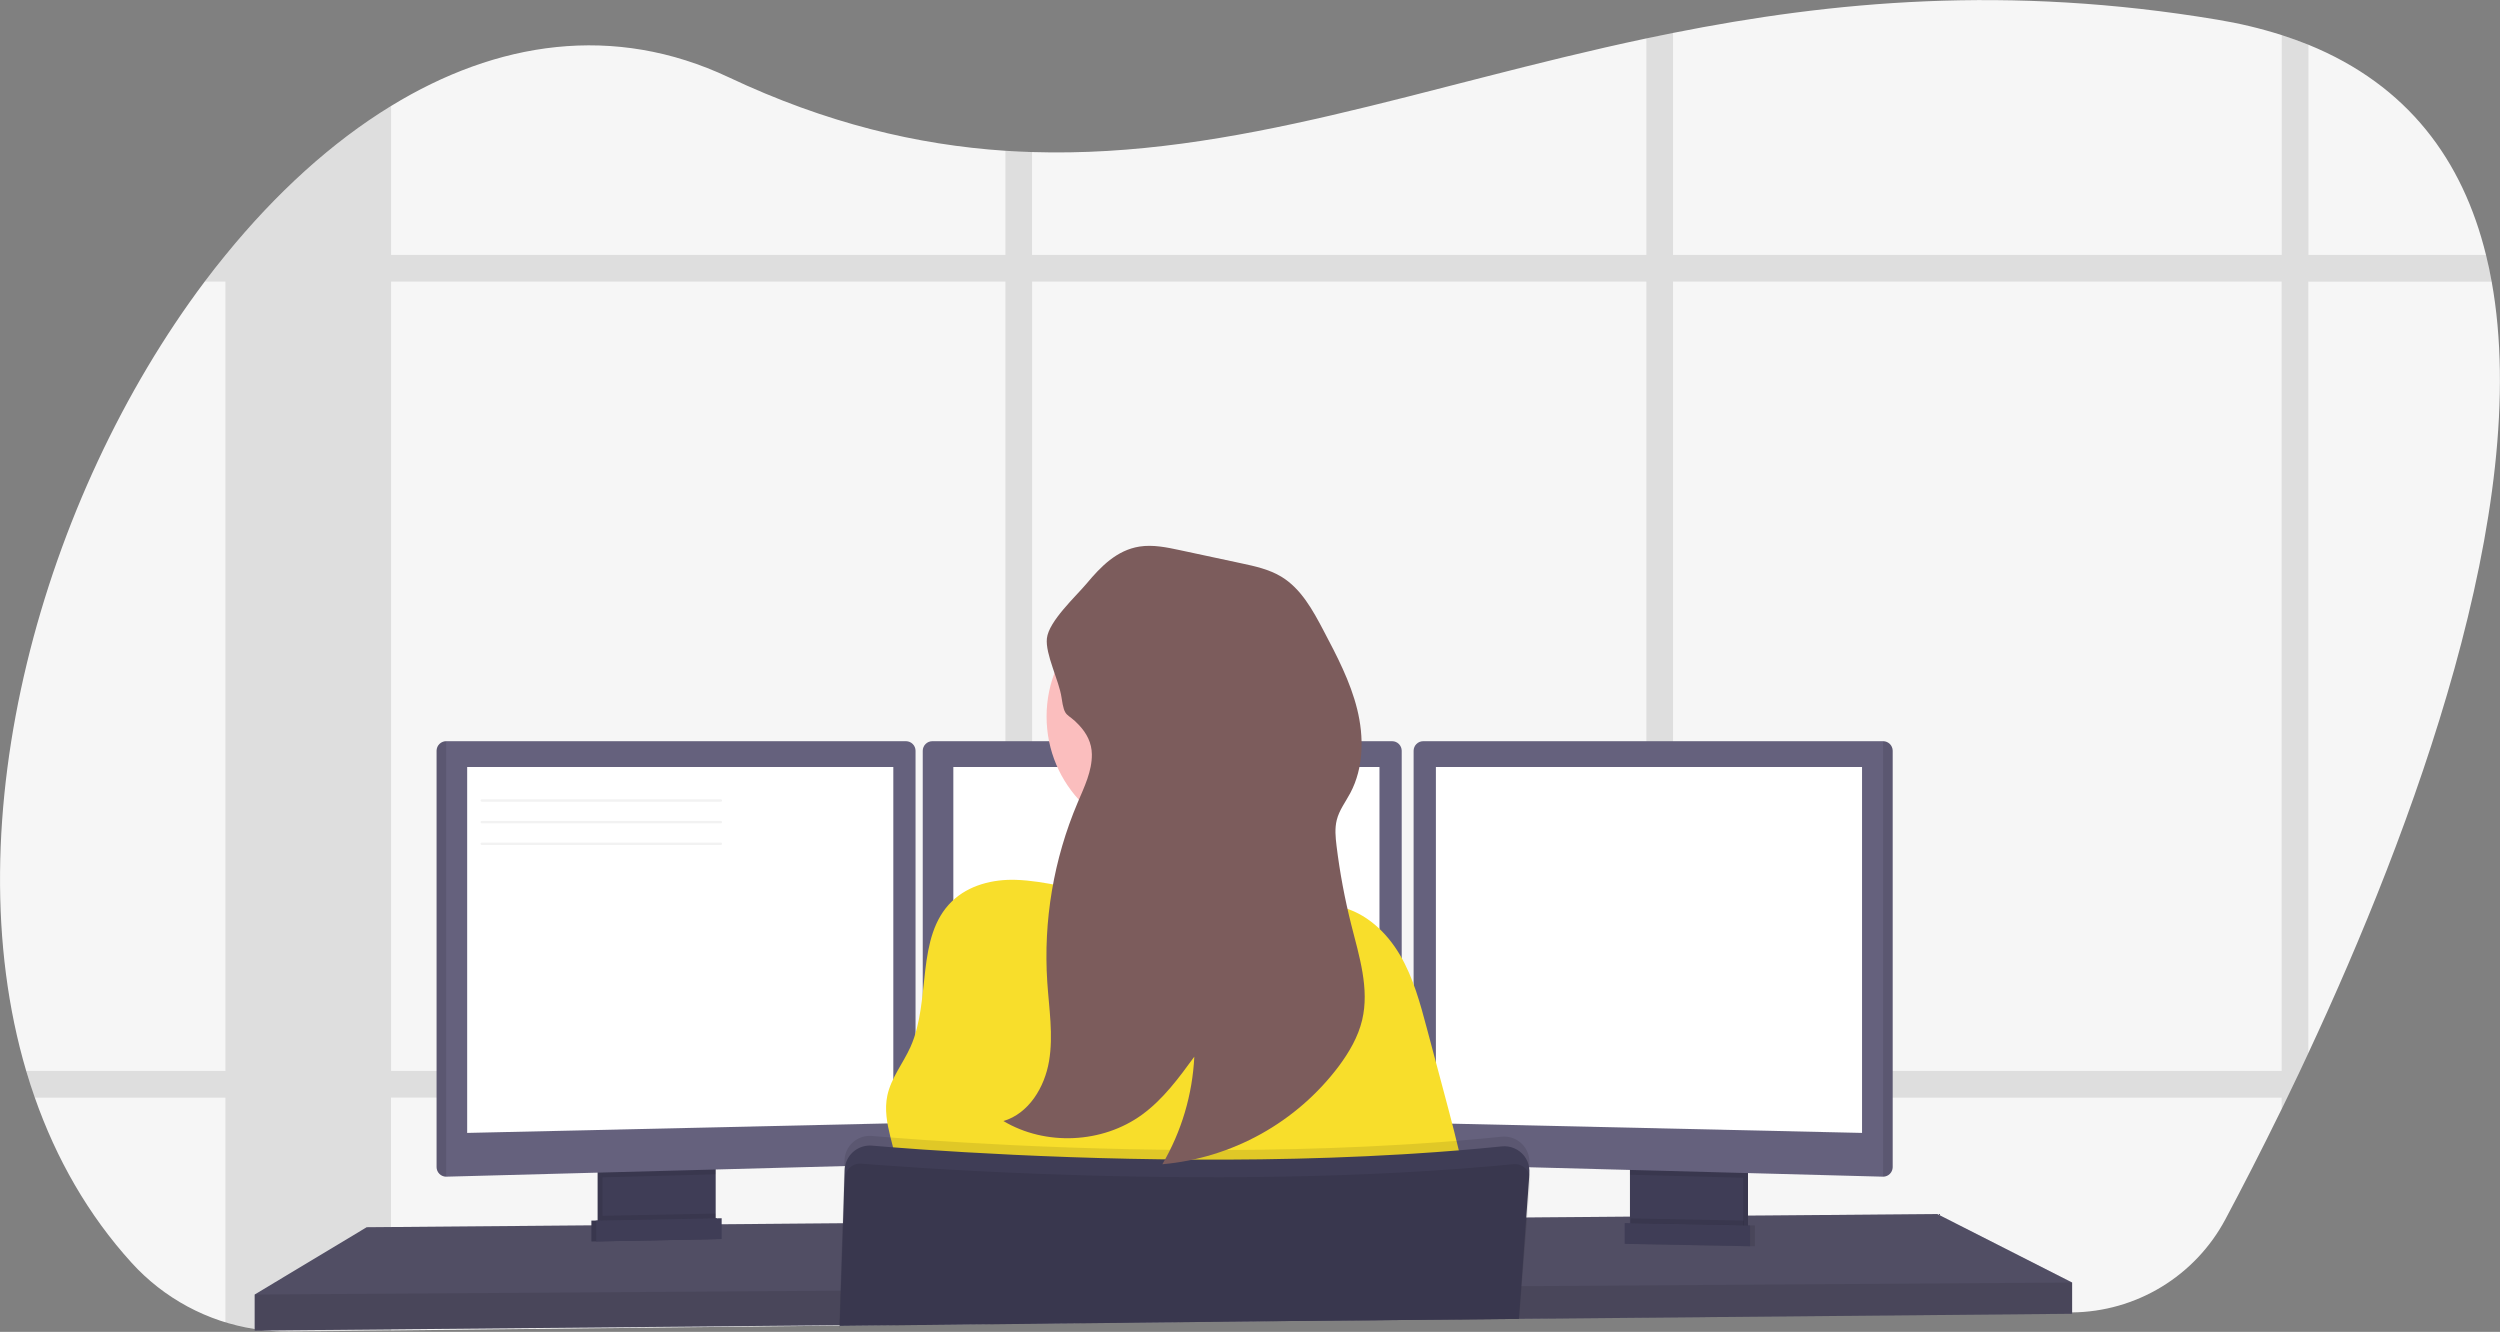 <svg width="779" height="415" viewBox="0 0 779 415" fill="none" xmlns="http://www.w3.org/2000/svg">
<rect x="0" y="0" width="779" height="415" fill="#808080" stroke="none"/>
<g clip-path="url(#clip0)">
<path d="M719.272 328.162C718.404 330.035 717.539 331.882 716.676 333.704C715.33 336.535 714.001 339.311 712.689 342.032C712.106 343.237 711.522 344.42 710.953 345.604C704.52 358.761 698.513 370.399 693.411 379.969C688.781 388.641 681.907 395.907 673.509 401.006C665.111 406.104 655.497 408.849 645.675 408.95L532.228 410.186H531.031L521.305 410.291L512.987 410.381L487.477 410.658H486.445L473.458 410.8H473.061L393.016 411.669L321.566 412.418L313.254 412.507L261.636 413.069H261.577L228.1 413.429H227.74L121.886 414.574L90.219 414.919C87.523 414.95 84.827 414.815 82.147 414.514C81.235 414.41 80.322 414.29 79.417 414.147C64.648 411.865 51.106 404.587 41.047 393.524C27.425 378.524 17.512 361.023 10.854 342.032C9.892 339.291 8.994 336.515 8.161 333.704C-14.887 255.71 13.211 155.084 63.782 87.746C65.901 84.93 68.056 82.184 70.245 79.508L70.298 79.449C85.85 60.337 103.288 44.372 121.863 33.019C154.779 12.867 191.249 7.19 227.12 24.107C257.47 38.426 285.807 45.158 313.277 46.985C316.052 47.165 318.828 47.3 321.588 47.382C384.6 49.367 443.654 26.638 513.002 11.968C515.762 11.384 518.53 10.807 521.32 10.261C570.792 0.406 625.671 -4.792 690.935 6.134C697.715 7.243 704.406 8.845 710.953 10.927C713.831 11.856 716.604 12.854 719.272 13.923C750.423 26.608 767.412 50.048 774.631 79.419C775.314 82.144 775.905 84.918 776.404 87.739C789.204 158.387 751.717 258.6 719.272 328.162Z" fill="#F6F6F6"/>
<path opacity="0.1" d="M371.815 333.703C371.514 336.504 371.047 339.285 370.416 342.03H440.512V333.703H371.815ZM313.277 380.739L321.589 380.672V360.101C318.738 359.973 315.963 359.846 313.277 359.711V380.739ZM139.032 333.703V342.03H287.528V333.703H139.032ZM774.669 79.447H719.31V13.929C716.642 12.846 713.869 11.847 710.991 10.934V79.447H521.321V10.237C518.531 10.784 515.763 11.36 513.002 11.944V79.447H321.589V47.358C318.828 47.276 316.053 47.141 313.277 46.962V79.447H121.864V33.018C103.289 44.37 85.851 60.336 70.298 79.447H70.246V79.507C68.051 82.203 65.897 84.949 63.782 87.745H70.246V333.703H8.154C8.982 336.514 9.88 339.29 10.847 342.03H70.238V412.139C73.226 413.054 76.276 413.752 79.365 414.229C80.27 414.371 81.183 414.491 82.095 414.596C84.775 414.896 87.471 415.031 90.167 415L121.834 414.656V342.015H313.277V412.566L321.589 412.476V342.03H513.002V410.447L521.321 410.357V342.03H710.954V345.602C711.523 344.419 712.106 343.236 712.69 342.03C714.001 339.309 715.33 336.534 716.677 333.703C717.54 331.886 718.405 330.038 719.273 328.161V87.775H776.442C775.938 84.934 775.347 82.158 774.669 79.447ZM121.864 333.703V87.745H313.277V333.703H121.864ZM321.604 333.703V87.745H513.002V333.703H321.604ZM710.969 333.703H521.321V87.745H710.954L710.969 333.703Z" fill="black"/>
<path d="M645.669 399.633V409.368L532.019 410.416L530.807 410.439L487.612 410.836L486.58 410.851L473.451 410.963H473.062L393.031 411.704L261.66 412.925H261.547L228.145 413.24L227.786 413.247L79.365 414.61V403.377L114.264 382.409L184.285 381.825L185.781 381.817L186.275 381.81L187.771 381.787L221.39 381.51L222.894 381.503L223.372 381.495L224.869 381.488L235.648 381.398L235.933 381.39L262.527 381.166H262.744L470.264 379.413L475.344 379.376H475.852L479.727 379.338L507.893 379.106L509.389 379.084L510.773 379.069H511.491L520.251 379.001L521.987 378.979L524.314 378.964L531.607 378.897L543.18 378.799L544.677 378.784L547.28 378.769H547.766L603.656 378.29L645.669 399.633Z" fill="#65617D"/>
<path opacity="0.2" d="M645.669 399.633V409.368L532.019 410.416L530.807 410.439L487.612 410.836L486.58 410.851L473.451 410.963H473.062L393.031 411.704L261.66 412.925H261.547L228.145 413.24L227.786 413.247L79.365 414.61V403.377L114.264 382.409L184.285 381.825L185.781 381.817L186.275 381.81L187.771 381.787L221.39 381.51L222.894 381.503L223.372 381.495L224.869 381.488L235.648 381.398L235.933 381.39L262.527 381.166H262.744L470.264 379.413L475.344 379.376H475.852L479.727 379.338L507.893 379.106L509.389 379.084L510.773 379.069H511.491L520.251 379.001L521.987 378.979L524.314 378.964L531.607 378.897L543.18 378.799L544.677 378.784L547.28 378.769H547.766L603.656 378.29L645.669 399.633Z" fill="black"/>
<path d="M221.509 362.197V380.537C221.509 381.406 221.264 382.257 220.8 382.991C220.337 383.725 219.675 384.313 218.891 384.686C218.307 384.969 217.669 385.122 217.021 385.135L190.912 385.689C190.215 385.706 189.523 385.56 188.892 385.262C188.095 384.896 187.419 384.309 186.945 383.569C186.472 382.83 186.221 381.97 186.222 381.091V362.197H221.509Z" fill="#3F3D56"/>
<path opacity="0.1" d="M221.509 362.197V380.537C221.509 381.406 221.264 382.257 220.8 382.991C220.337 383.725 219.675 384.313 218.891 384.686C218.307 384.969 217.669 385.122 217.021 385.135L190.912 385.689C190.215 385.706 189.523 385.56 188.892 385.262C188.095 384.896 187.419 384.309 186.945 383.569C186.472 382.83 186.221 381.97 186.222 381.091V362.197H221.509Z" fill="black"/>
<path d="M223.006 362.197V380.537C223.007 381.406 222.761 382.257 222.297 382.991C221.834 383.725 221.172 384.313 220.388 384.686C219.804 384.969 219.166 385.122 218.518 385.135L192.409 385.689C191.712 385.706 191.02 385.56 190.389 385.262C189.592 384.896 188.916 384.309 188.443 383.569C187.969 382.83 187.718 381.97 187.719 381.091V362.197H223.006Z" fill="#3F3D56"/>
<path d="M544.676 362.189H509.389V385.779H544.676V362.189Z" fill="#3F3D56"/>
<path opacity="0.1" d="M544.676 362.189H509.389V385.779H544.676V362.189Z" fill="black"/>
<path d="M543.18 362.189H507.893V385.779H543.18V362.189Z" fill="#3F3D56"/>
<path opacity="0.1" d="M222.997 362.189V365.911L187.71 366.855V362.189H222.997Z" fill="black"/>
<path d="M285.285 233.916V359.876C285.276 360.645 284.972 361.381 284.435 361.931C283.899 362.482 283.172 362.805 282.405 362.834L139.033 366.653H138.996C138.215 366.643 137.469 366.329 136.917 365.776C136.365 365.223 136.051 364.477 136.041 363.695V233.916C136.051 233.135 136.365 232.388 136.917 231.835C137.469 231.283 138.215 230.968 138.996 230.958H282.33C283.111 230.968 283.857 231.283 284.409 231.835C284.961 232.388 285.275 233.135 285.285 233.916Z" fill="#65617D"/>
<path opacity="0.1" d="M139.033 230.958V366.653H138.996C138.215 366.643 137.469 366.329 136.917 365.776C136.365 365.223 136.051 364.477 136.041 363.695V233.916C136.051 233.135 136.365 232.388 136.917 231.835C137.469 231.283 138.215 230.968 138.996 230.958H139.033Z" fill="black"/>
<path d="M145.571 239.001H278.357V350.021L145.571 353.016V239.001Z" fill="white"/>
<path opacity="0.1" d="M543.18 362.189V366.99L507.893 366.046V362.189H543.18Z" fill="black"/>
<path d="M589.756 233.916V363.695C589.746 364.483 589.427 365.235 588.867 365.789C588.306 366.343 587.551 366.653 586.764 366.653L443.363 362.834C442.595 362.805 441.868 362.482 441.332 361.931C440.796 361.381 440.491 360.645 440.482 359.876V233.916C440.492 233.135 440.807 232.388 441.359 231.835C441.911 231.283 442.657 230.968 443.437 230.958H586.771C587.557 230.96 588.311 231.271 588.869 231.825C589.428 232.378 589.746 233.13 589.756 233.916Z" fill="#65617D"/>
<path opacity="0.1" d="M589.757 233.916V363.695C589.747 364.483 589.428 365.235 588.867 365.789C588.307 366.343 587.552 366.653 586.765 366.653V230.958C587.552 230.958 588.307 231.269 588.867 231.822C589.428 232.376 589.747 233.128 589.757 233.916Z" fill="black"/>
<path d="M580.211 239.001H447.425V350.021L580.211 353.016V239.001Z" fill="white"/>
<path d="M436.772 233.916V359.876C436.763 360.645 436.459 361.381 435.923 361.931C435.387 362.482 434.66 362.805 433.892 362.834L290.521 366.653C289.733 366.653 288.978 366.343 288.418 365.789C287.858 365.235 287.538 364.483 287.528 363.695V233.916C287.538 233.135 287.852 232.388 288.405 231.835C288.957 231.283 289.703 230.968 290.483 230.958H433.817C434.598 230.968 435.344 231.283 435.896 231.835C436.448 232.388 436.762 233.135 436.772 233.916Z" fill="#65617D"/>
<path d="M297.059 239.001H429.844V350.021L297.059 353.016V239.001Z" fill="white"/>
<path opacity="0.1" d="M645.669 399.633V409.368L532.019 410.417L530.807 410.439L487.612 410.836L486.58 410.851L473.451 410.963H473.062L393.031 411.705L261.66 412.925H261.547L228.145 413.24L227.786 413.247L79.365 414.61V403.377L230.861 402.381H231.22L261.884 402.171H262.026L473.795 400.771H474.012L474.139 400.764H474.491L478.074 400.741H479.166L534.892 400.367L538.183 400.352L538.916 400.344L645.669 399.633Z" fill="black"/>
<path d="M364.514 261.714C385.721 261.714 402.913 244.504 402.913 223.275C402.913 202.045 385.721 184.835 364.514 184.835C343.306 184.835 326.114 202.045 326.114 223.275C326.114 244.504 343.306 261.714 364.514 261.714Z" fill="#FBBEBE"/>
<path d="M402.921 282.443C402.921 282.443 328.486 291.429 335.593 282.443C338.166 279.193 338.877 269.562 338.735 258.591C338.69 255.259 338.57 251.807 338.398 248.369C337.575 231.894 335.593 215.794 335.593 215.794C335.593 215.794 400.676 185.09 393.195 209.428C390.203 219.261 391.183 233.07 393.457 246.033C394.123 249.815 394.894 253.522 395.702 257.041C397.673 265.626 400.083 274.105 402.921 282.443Z" fill="#FBBEBE"/>
<path d="M378.63 279.395C387.241 277.8 396.36 274.902 404.462 278.242C406.594 279.118 408.554 280.399 410.738 281.133C412.923 281.866 415.317 282.046 417.591 282.563C425.581 284.375 432.059 290.463 436.218 297.54C440.378 304.617 442.532 312.622 444.642 320.546L449.804 339.889C454.292 356.701 458.781 373.655 459.821 391.036C397.33 394.617 334.697 394.974 272.17 392.107C276.24 384.364 280.399 376.149 280.055 367.395C279.711 358.64 274.676 350.006 276.494 341.379C277.653 335.882 281.409 331.352 283.705 326.237C290.251 311.619 285.157 291.946 296.662 280.818C301.839 275.816 309.38 273.921 316.584 274.161C325.77 274.468 335.174 277.336 344.263 278.736C355.904 280.504 366.9 281.552 378.63 279.395Z" fill="#F8DE2B"/>
<path opacity="0.1" d="M476.554 362.647L476.48 363.717V363.792L476.352 365.515L475.358 379.376L474.153 396.076L473.809 400.779L473.061 410.844V410.971L393.015 411.72L261.658 413.143V413.772H261.554V413.143V412.933L261.89 402.179L262.534 381.166L263.087 363.35L263.14 361.576C263.172 360.504 263.423 359.451 263.876 358.48C264.329 357.509 264.975 356.641 265.774 355.928C266.574 355.215 267.51 354.673 268.526 354.335C269.542 353.996 270.616 353.869 271.683 353.96C275.214 354.259 279.8 354.626 285.283 355.016L287.527 355.18C319.194 357.382 377.717 360.228 436.771 356.678C438.013 356.611 439.262 356.536 440.512 356.446C449.668 355.869 458.817 355.128 467.877 354.199C469.022 354.079 470.179 354.212 471.268 354.588C472.356 354.964 473.349 355.575 474.177 356.376C475.004 357.178 475.646 358.152 476.056 359.229C476.467 360.305 476.637 361.459 476.554 362.609V362.647Z" fill="black"/>
<path d="M261.637 413.772V413.143L393.016 411.712L473.062 410.964H473.286V410.836L474.034 400.772L474.356 396.278L475.583 379.346L476.548 365.942V365.612C476.592 364.994 476.565 364.374 476.465 363.762C476.47 363.738 476.47 363.712 476.465 363.688C476.26 362.424 475.746 361.23 474.969 360.213C474.145 359.155 473.066 358.326 471.833 357.801C470.6 357.277 469.254 357.076 467.922 357.217C458.863 358.146 449.714 358.887 440.557 359.464C439.308 359.554 438.059 359.629 436.817 359.696C377.763 363.208 319.24 360.363 287.573 358.198L285.329 358.034C279.845 357.644 275.259 357.285 271.728 356.978C269.786 356.814 267.852 357.376 266.299 358.555C264.746 359.735 263.685 361.449 263.32 363.366C263.244 363.771 263.199 364.182 263.185 364.594L262.677 381.189L261.981 402.209L261.652 412.963V413.173V413.802L261.637 413.772Z" fill="#3F3D56"/>
<path opacity="0.1" d="M476.78 367.896L475.86 379.376L474.491 396.488L474.146 400.771L473.398 410.364L473.353 410.844V410.971L473.241 412.079L473.324 410.971H473.107L393.061 411.72L261.659 413.143V412.933L262.026 402.179L262.774 381.166L263.253 367.2C263.276 366.405 263.498 365.629 263.898 364.942C264.298 364.256 264.863 363.68 265.542 363.268C266.389 362.748 267.379 362.512 268.37 362.594C269.941 362.721 271.871 362.871 274.122 363.036C277.781 363.305 282.291 363.62 287.543 363.949C297.268 364.564 309.47 365.223 323.451 365.762C362.352 367.259 414.868 367.761 464.75 363.388C466.995 363.193 469.314 362.976 471.58 362.759C472.478 362.669 473.382 362.841 474.184 363.253C474.411 363.366 474.627 363.502 474.827 363.657C475.478 364.13 475.994 364.765 476.323 365.5C476.4 365.646 476.462 365.799 476.51 365.956C476.735 366.577 476.827 367.238 476.78 367.896Z" fill="black"/>
<path opacity="0.1" d="M223.006 378.148V380.537C223.007 381.406 222.761 382.257 222.297 382.991C221.834 383.726 221.172 384.313 220.388 384.686L190.389 385.263C189.592 384.897 188.916 384.309 188.443 383.569C187.969 382.83 187.718 381.97 187.719 381.091V378.845L223.006 378.148Z" fill="black"/>
<path d="M223.372 386.093L184.284 386.842V380.349L223.372 379.601V386.093Z" fill="#3F3D56"/>
<path opacity="0.1" d="M223.372 386.093L184.284 386.842V380.349L223.372 379.601V386.093Z" fill="black"/>
<path d="M224.868 386.093L185.78 386.842V380.349L224.868 379.601V386.093Z" fill="#3F3D56"/>
<path opacity="0.1" d="M508.116 379.646V382.035C508.116 382.904 508.362 383.754 508.825 384.489C509.289 385.223 509.951 385.811 510.735 386.184L540.733 386.76C541.53 386.394 542.206 385.807 542.68 385.067C543.153 384.328 543.404 383.467 543.404 382.589V380.342L508.116 379.646Z" fill="black"/>
<path opacity="0.1" d="M507.742 387.591L546.83 388.34V381.847L507.742 381.099V387.591Z" fill="black"/>
<path d="M506.246 387.591L545.334 388.34V381.847L506.246 381.099V387.591Z" fill="#3F3D56"/>
<path d="M340.224 235.054C340.284 240.297 337.86 245.239 335.802 250.084C328.312 267.734 325.068 286.898 326.332 306.032C326.878 314.27 328.262 322.507 326.878 330.67C325.494 338.832 320.571 346.973 312.664 349.317C325.778 357.142 343.53 356.319 355.874 347.325C362.449 342.532 367.349 335.844 372.145 329.269C371.575 341.081 368.159 352.578 362.188 362.781C372.981 361.825 383.454 358.609 392.927 353.343C402.4 348.077 410.663 340.878 417.18 332.213C420.404 327.862 423.209 323.084 424.451 317.812C426.763 308.077 423.538 297.959 421.077 288.232C419.02 280.099 417.479 271.845 416.461 263.519C416.14 260.853 415.878 258.112 416.536 255.506C417.284 252.458 419.282 249.882 420.756 247.104C424.945 239.211 425.042 229.655 422.895 220.983C420.748 212.311 416.544 204.313 412.377 196.413C409.04 190.077 405.42 183.45 399.315 179.728C395.5 177.407 391.086 176.441 386.687 175.504L367.708 171.438C363.557 170.547 359.285 169.656 355.088 170.307C348.004 171.416 343.014 176.538 338.63 181.795C335.197 185.884 326.803 193.56 326.212 198.914C325.673 203.849 330.027 212.117 330.768 217.321C331.74 224.061 332.429 221.814 336.229 225.948C338.63 228.509 340.179 231.467 340.224 235.054Z" fill="#7C5C5C"/>
<path d="M224.621 249.815H150.111C150.012 249.815 149.917 249.775 149.847 249.705C149.777 249.635 149.737 249.54 149.737 249.44C149.737 249.341 149.777 249.246 149.847 249.176C149.917 249.105 150.012 249.066 150.111 249.066H224.621C224.72 249.066 224.815 249.105 224.885 249.176C224.956 249.246 224.995 249.341 224.995 249.44C224.995 249.54 224.956 249.635 224.885 249.705C224.815 249.775 224.72 249.815 224.621 249.815Z" fill="#F2F2F2"/>
<path d="M224.621 256.555H150.111C150.012 256.555 149.917 256.515 149.847 256.445C149.777 256.375 149.737 256.28 149.737 256.18C149.737 256.081 149.777 255.986 149.847 255.916C149.917 255.845 150.012 255.806 150.111 255.806H224.621C224.72 255.806 224.815 255.845 224.885 255.916C224.956 255.986 224.995 256.081 224.995 256.18C224.995 256.28 224.956 256.375 224.885 256.445C224.815 256.515 224.72 256.555 224.621 256.555Z" fill="#F2F2F2"/>
<path d="M224.621 263.295H150.111C150.012 263.295 149.917 263.255 149.847 263.185C149.777 263.115 149.737 263.019 149.737 262.92C149.737 262.821 149.777 262.726 149.847 262.655C149.917 262.585 150.012 262.546 150.111 262.546H224.621C224.72 262.546 224.815 262.585 224.885 262.655C224.956 262.726 224.995 262.821 224.995 262.92C224.995 263.019 224.956 263.115 224.885 263.185C224.815 263.255 224.72 263.295 224.621 263.295Z" fill="#F2F2F2"/>
</g>
<defs>
<clipPath id="clip0">
<rect width="779" height="415" fill="white"/>
</clipPath>
</defs>
</svg>
